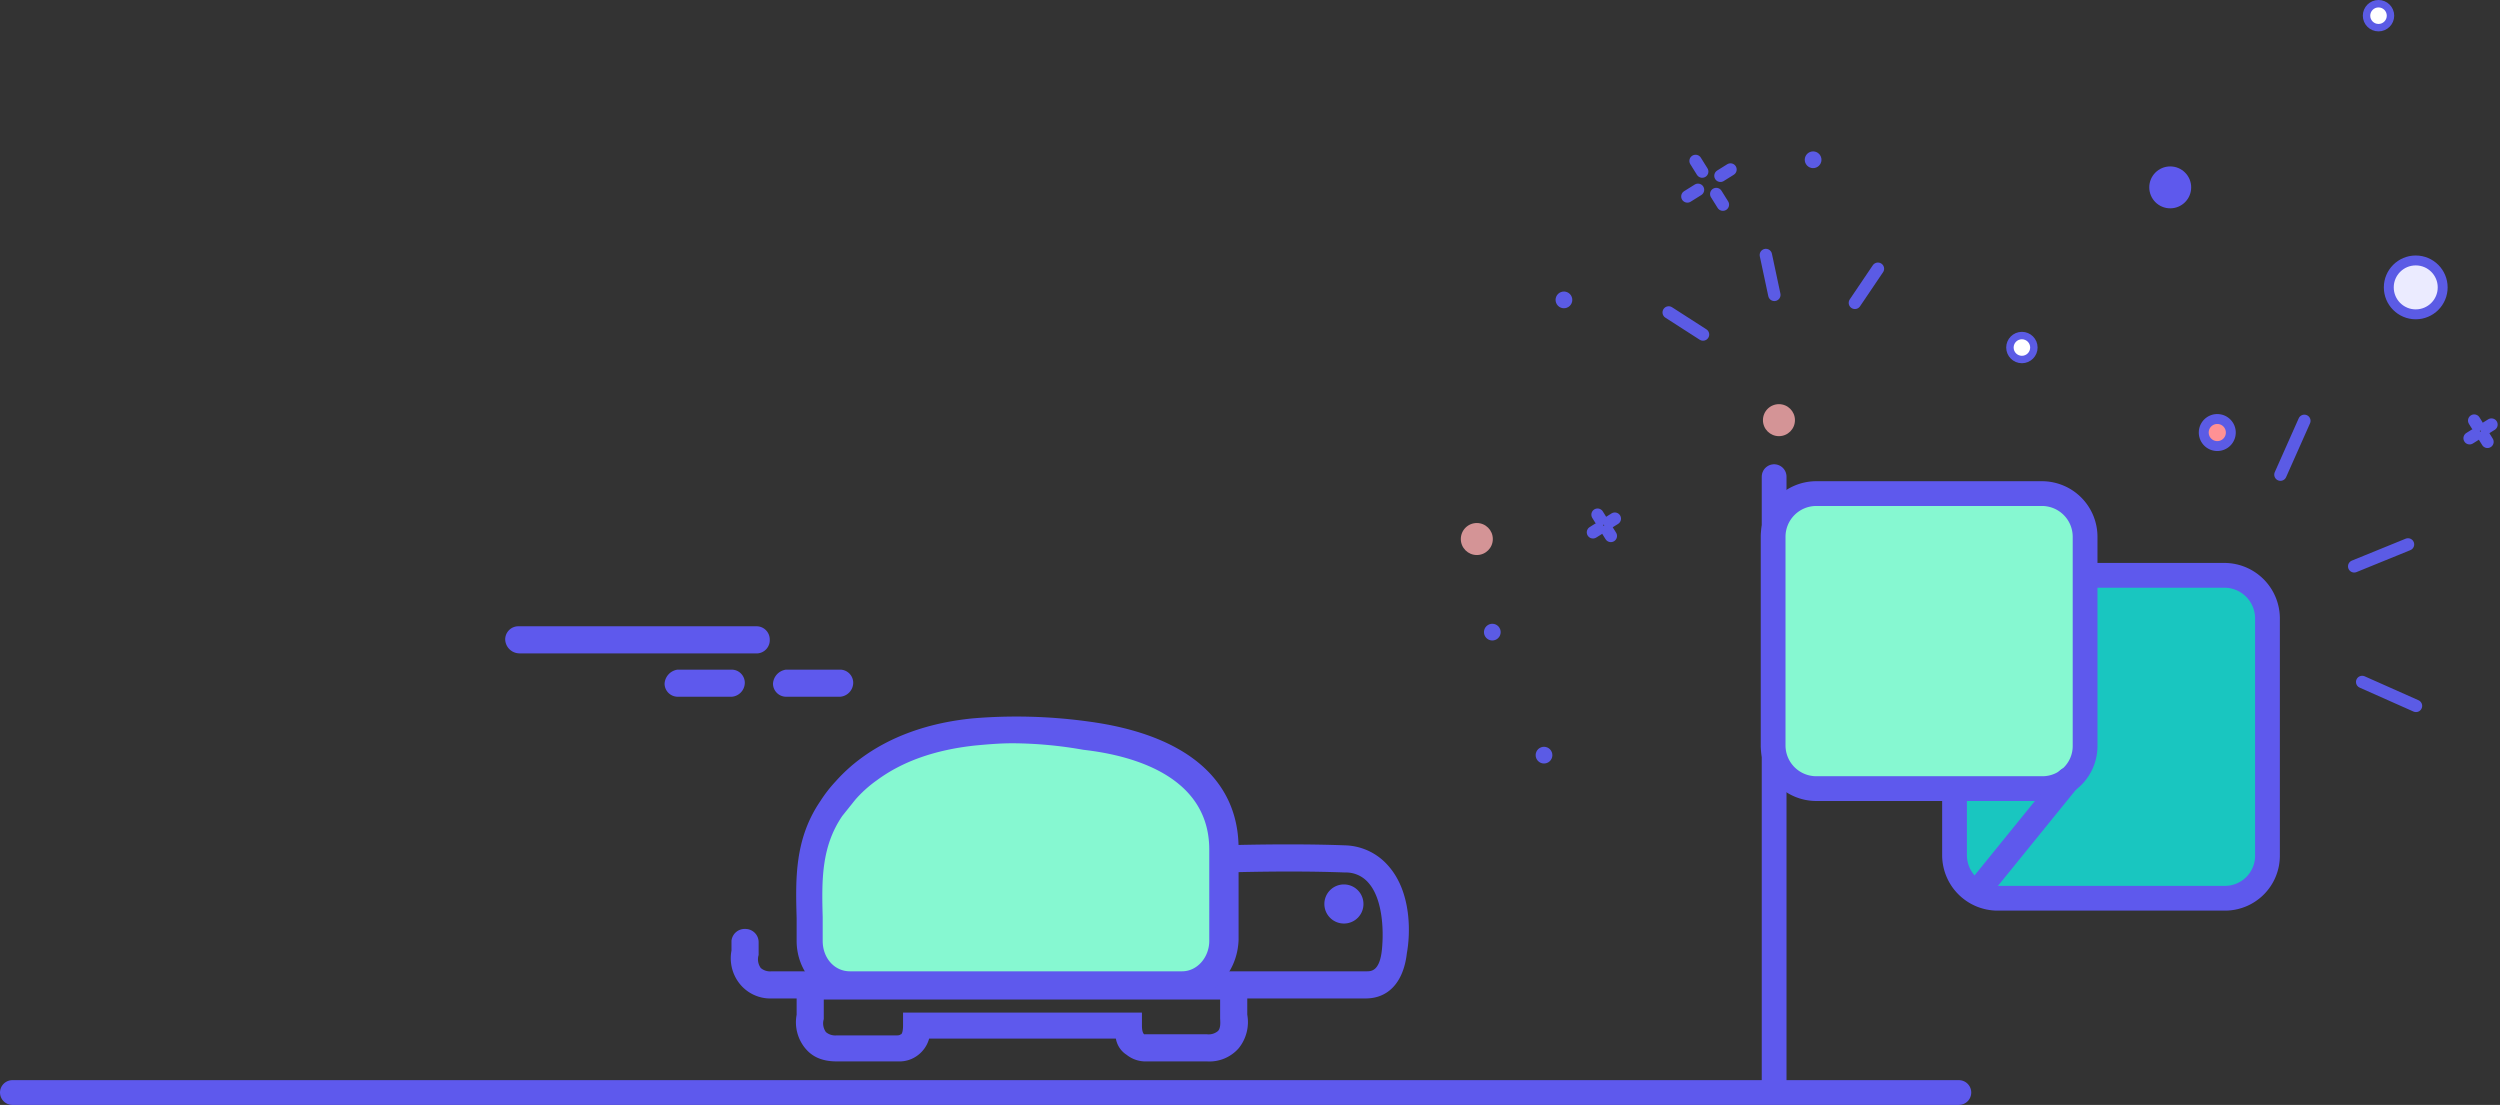 <svg xmlns="http://www.w3.org/2000/svg" width="504.756" height="223.083" viewBox="0 0 504.756 223.083">
  <rect x="0" y="0" width="504.756" height="223.083" fill="#333333" stroke="none"/>
  <g id="Group_2521" data-name="Group 2521" transform="translate(30 -69.917)">
    <line id="Line_502" data-name="Line 502" x2="393" transform="translate(-27.5 290.5)" fill="#fff" stroke="#5e59ed" stroke-linecap="round" stroke-miterlimit="10" stroke-width="5"/>
    <g id="Group_1648" data-name="Group 1648" transform="translate(122.392 -30)">
      <g id="Group_1645" data-name="Group 1645" transform="translate(-4.777 244.541)">
        <path id="Path_1178" data-name="Path 1178" d="M132.714,16.172a11.968,11.968,0,0,0-8.77-4.166c-11.4-.438-24.336,0-24.336,0a2.743,2.743,0,0,0,.219,5.481c.219,0,12.935-.438,24.117,0a5.956,5.956,0,0,1,4.823,2.192c2.631,3.069,3.069,8.989,2.631,13.374s-2.192,4.385-3.069,4.385H8.184a2.91,2.91,0,0,1-2.192-.658,2.99,2.99,0,0,1-.438-2.631V31.519a2.666,2.666,0,0,0-2.631-2.631A2.678,2.678,0,0,0,.072,31.3v1.973a8.262,8.262,0,0,0,1.754,6.8,7.937,7.937,0,0,0,6.358,2.85h5.043v3.289A8.262,8.262,0,0,0,14.98,53c1.1,1.315,2.85,2.631,6.358,2.631h12.5a6.069,6.069,0,0,0,3.946-1.315,6.227,6.227,0,0,0,2.192-3.289h37.71a4.849,4.849,0,0,0,2.192,3.289,6.069,6.069,0,0,0,3.946,1.315H96.1A7.856,7.856,0,0,0,102.458,53a8.4,8.4,0,0,0,1.754-6.8V42.919h23.9c4.6,0,7.673-3.289,8.331-9.208C137.1,30.2,137.537,21.653,132.714,16.172ZM98.731,46.866c0,.438.219,1.973-.438,2.631a2.91,2.91,0,0,1-2.192.658H83.384c-.219-.219-.438-.658-.438-1.754V45.769H34.712V48.4c0,1.1-.219,1.754-.438,1.754a1.083,1.083,0,0,1-.658.219H21.338a2.91,2.91,0,0,1-2.192-.658,2.99,2.99,0,0,1-.438-2.631V43.138H98.731v3.727Z" transform="translate(0 14.047)" fill="#5e59ed"/>
        <g id="Group_1554" data-name="Group 1554" transform="translate(119.778 33.945)">
          <circle id="Ellipse_272" data-name="Ellipse 272" cx="2.85" cy="2.85" r="2.85" transform="translate(1.096 1.096)" fill="#5e59ed"/>
          <path id="Path_1179" data-name="Path 1179" d="M58.546,23.393a3.946,3.946,0,1,1,3.946-3.946A3.93,3.93,0,0,1,58.546,23.393Zm0-5.7a1.886,1.886,0,0,0-1.754,1.754,1.754,1.754,0,0,0,3.508,0A1.614,1.614,0,0,0,58.546,17.692Z" transform="translate(-54.6 -15.5)" fill="#5e59ed"/>
        </g>
        <g id="Group_1555" data-name="Group 1555" transform="translate(13.139 0.031)">
          <path id="Path_1180" data-name="Path 1180" d="M40.6,1.568C32.7,2.445,25.249,4.637,19.11,9.242a21.852,21.852,0,0,0-4.6,4.385,40.03,40.03,0,0,0-2.85,3.508c-5.7,8.112-4.385,17.1-4.385,26.748,0,5.043,3.727,8.989,8.331,8.989H82.691c4.6,0,8.331-3.946,8.331-8.989V25.466c0-16-15.566-21.486-27.844-23.02A96.036,96.036,0,0,0,40.6,1.568Z" transform="translate(-4.553 1.433)" fill="#86f8d1"/>
          <path id="Path_1181" data-name="Path 1181" d="M84.1,56.966H17.01c-6.139,0-10.962-5.262-10.962-11.62v-4.6c-.219-7.893-.438-16,4.823-23.678a27.138,27.138,0,0,1,3.069-3.946,33.034,33.034,0,0,1,5.043-4.6C24.9,4.128,32.576,1.278,41.784.4a106.3,106.3,0,0,1,23.24.658C84.537,3.69,95.279,12.679,95.279,26.71V45.127C95.06,51.7,90.237,56.966,84.1,56.966ZM49.677,5.444c-2.631,0-5.043.219-7.454.438h0c-8.331.877-14.909,3.289-19.951,7.016a24.628,24.628,0,0,0-4.385,3.946l-2.631,3.289c-4.166,6.139-4.166,12.716-3.946,20.39v4.823c0,3.508,2.412,6.139,5.481,6.139H83.879c3.069,0,5.481-2.85,5.481-6.139V26.93c0-14.032-13.812-18.855-25.432-20.17A84.023,84.023,0,0,0,49.677,5.444ZM42,3.032Z" transform="translate(-5.96 -0.031)" fill="#5e59ed"/>
        </g>
      </g>
      <g id="Group_1646" data-name="Group 1646" transform="translate(-50.392 226.363)">
        <path id="Path_1169" data-name="Path 1169" d="M50.162,9.472H39.217A2.662,2.662,0,0,1,36.59,6.846,3.041,3.041,0,0,1,39.217,4H50.162a2.662,2.662,0,0,1,2.627,2.627A2.857,2.857,0,0,1,50.162,9.472Zm-21.89,0H17.327A2.662,2.662,0,0,1,14.7,6.846,3.041,3.041,0,0,1,17.327,4H28.272A2.662,2.662,0,0,1,30.9,6.627,2.857,2.857,0,0,1,28.272,9.472Z" transform="translate(17.478 4.756)" fill="#5e59ed"/>
        <path id="Path_1170" data-name="Path 1170" d="M51,5.472H2.846A2.9,2.9,0,0,1,0,2.627,2.662,2.662,0,0,1,2.627,0H50.785a2.662,2.662,0,0,1,2.627,2.627A2.674,2.674,0,0,1,51,5.472Z" fill="#5e59ed"/>
      </g>
    </g>
    <g id="Group_1652" data-name="Group 1652" transform="translate(213 -30)">
      <g id="Group_1649" data-name="Group 1649" transform="matrix(0.848, -0.53, 0.53, 0.848, 21.984, 180.759)">
        <g id="Group_41" data-name="Group 41" transform="translate(33.914 50.073)">
          <g id="Group_38" data-name="Group 38" transform="translate(2.672 0)">
            <g id="Group_37" data-name="Group 37">
              <line id="Line_37" data-name="Line 37" y2="1.125" fill="none" stroke="#5b5be5" stroke-linecap="round" stroke-miterlimit="10" stroke-width="2.5"/>
              <line id="Line_38" data-name="Line 38" y2="1.266" transform="translate(0 3.797)" fill="none" stroke="#5b5be5" stroke-linecap="round" stroke-miterlimit="10" stroke-width="2.5"/>
            </g>
          </g>
          <g id="Group_40" data-name="Group 40" transform="translate(0 2.531)">
            <g id="Group_39" data-name="Group 39">
              <line id="Line_39" data-name="Line 39" x1="1.266" transform="translate(3.938 0)" fill="none" stroke="#5b5be5" stroke-linecap="round" stroke-miterlimit="10" stroke-width="2.5"/>
              <line id="Line_40" data-name="Line 40" x1="1.266" fill="none" stroke="#5b5be5" stroke-linecap="round" stroke-miterlimit="10" stroke-width="2.5"/>
            </g>
          </g>
        </g>
        <g id="Group_46" data-name="Group 46" transform="translate(86.018 0)">
          <g id="Group_43" data-name="Group 43" transform="translate(5.203 0)">
            <g id="Group_42" data-name="Group 42">
              <line id="Line_41" data-name="Line 41" y2="2.531" fill="none" stroke="#5b5be5" stroke-linecap="round" stroke-miterlimit="10" stroke-width="2.5"/>
              <line id="Line_42" data-name="Line 42" y2="2.531" transform="translate(0 7.875)" fill="none" stroke="#5b5be5" stroke-linecap="round" stroke-miterlimit="10" stroke-width="2.5"/>
            </g>
          </g>
          <g id="Group_45" data-name="Group 45" transform="translate(0 5.203)">
            <g id="Group_44" data-name="Group 44" transform="translate(0 0)">
              <line id="Line_43" data-name="Line 43" x1="2.391" transform="translate(7.875 0)" fill="none" stroke="#5b5be5" stroke-linecap="round" stroke-miterlimit="10" stroke-width="2.5"/>
              <line id="Line_44" data-name="Line 44" x1="2.531" fill="none" stroke="#5b5be5" stroke-linecap="round" stroke-miterlimit="10" stroke-width="2.5"/>
            </g>
          </g>
        </g>
        <g id="Group_47" data-name="Group 47" transform="translate(70.408 23.063)">
          <line id="Line_45" data-name="Line 45" x1="2.813" y2="7.735" transform="translate(19.969 0.563)" fill="none" stroke="#5b5be5" stroke-linecap="round" stroke-miterlimit="10" stroke-width="2.5"/>
          <line id="Line_46" data-name="Line 46" x2="3.516" y2="7.453" fill="none" stroke="#5b5be5" stroke-linecap="round" stroke-miterlimit="10" stroke-width="2.5"/>
          <line id="Line_47" data-name="Line 47" x1="7.594" y2="3.375" transform="translate(32.907 14.907)" fill="none" stroke="#5b5be5" stroke-linecap="round" stroke-miterlimit="10" stroke-width="2.5"/>
        </g>
        <circle id="Ellipse_10" data-name="Ellipse 10" cx="1.688" cy="1.688" r="1.688" transform="translate(109.784 10.688)" fill="#5b5be5"/>
        <circle id="Ellipse_11" data-name="Ellipse 11" cx="1.688" cy="1.688" r="1.688" transform="translate(4.313 57.236)" fill="#5b5be5"/>
        <circle id="Ellipse_12" data-name="Ellipse 12" cx="1.688" cy="1.688" r="1.688" transform="translate(0 83.83)" fill="#5b5be5"/>
        <circle id="Ellipse_13" data-name="Ellipse 13" cx="1.688" cy="1.688" r="1.688" transform="translate(52.127 8.016)" fill="#5b5be5"/>
      </g>
      <g id="Group_1650" data-name="Group 1650" transform="translate(101.92 184.885)">
        <g id="Group_49" data-name="Group 49" transform="translate(13.08 11.269)">
          <path id="Path_8" data-name="Path 8" d="M80.533,81.9H34.653A8.717,8.717,0,0,1,26,73.245V25.353A8.717,8.717,0,0,1,34.653,16.7h45.88a8.717,8.717,0,0,1,8.653,8.653V73.245A8.589,8.589,0,0,1,80.533,81.9Z" transform="translate(10.624 3.222)" fill="#19c6c0" stroke="#5e59ed" stroke-linecap="round" stroke-miterlimit="10" stroke-width="5"/>
          <path id="Path_512" data-name="Path 512" d="M0,122.347V0" transform="translate(0.201)" fill="none" stroke="#5e59ed" stroke-linecap="round" stroke-width="5"/>
          <path id="Path_9" data-name="Path 9" d="M62.132,68.064H16.453A8.717,8.717,0,0,1,7.8,59.411V17.153A8.717,8.717,0,0,1,16.453,8.5H62.132a8.717,8.717,0,0,1,8.653,8.653V59.411A8.589,8.589,0,0,1,62.132,68.064Z" transform="translate(-7.8 -5.079)" fill="#86f8d1" stroke="#5e59ed" stroke-miterlimit="10" stroke-width="5"/>
          <line id="Line_50" data-name="Line 50" x1="18.111" y2="22.336" transform="translate(41.453 61.174)" fill="none" stroke="#5e59ed" stroke-linecap="round" stroke-miterlimit="10" stroke-width="5"/>
        </g>
        <g id="Group_50" data-name="Group 50" transform="translate(115.506 0)">
          <line id="Line_51" data-name="Line 51" x1="10.866" y2="4.427" transform="translate(14.891 24.952)" fill="none" stroke="#5b5be5" stroke-linecap="round" stroke-miterlimit="10" stroke-width="2.5"/>
          <line id="Line_52" data-name="Line 52" x1="4.83" y2="10.866" fill="none" stroke="#5b5be5" stroke-linecap="round" stroke-miterlimit="10" stroke-width="2.5"/>
          <line id="Line_53" data-name="Line 53" x1="10.866" y1="4.83" transform="translate(16.501 52.722)" fill="none" stroke="#5b5be5" stroke-linecap="round" stroke-miterlimit="10" stroke-width="2.5"/>
        </g>
      </g>
      <circle id="Ellipse_273" data-name="Ellipse 273" cx="5.44" cy="5.44" r="5.44" transform="translate(239.302 152.502)" fill="#ebebff" stroke="#5b5be5" stroke-linecap="round" stroke-miterlimit="10" stroke-width="2"/>
      <circle id="Ellipse_274" data-name="Ellipse 274" cx="4.231" cy="4.231" r="4.231" transform="translate(190.943 133.517)" fill="#5e59ed"/>
      <path id="Path_1268" data-name="Path 1268" d="M2.731,0A2.731,2.731,0,1,1,0,2.731,2.731,2.731,0,0,1,2.731,0Z" transform="translate(201.943 184.517)" fill="#ff9194" stroke="#5b5be5" stroke-linecap="round" stroke-width="2"/>
      <circle id="Ellipse_276" data-name="Ellipse 276" cx="2.418" cy="2.418" r="2.418" transform="translate(234.809 100.667)" fill="#fff" stroke="#5b5be5" stroke-linecap="round" stroke-miterlimit="10" stroke-width="1.5"/>
      <circle id="Ellipse_277" data-name="Ellipse 277" cx="2.418" cy="2.418" r="2.418" transform="translate(162.809 167.667)" fill="#fff" stroke="#5b5be5" stroke-linecap="round" stroke-miterlimit="10" stroke-width="1.5"/>
      <circle id="Ellipse_278" data-name="Ellipse 278" cx="3.231" cy="3.231" r="3.231" transform="translate(112.943 181.517)" fill="#d49496"/>
      <circle id="Ellipse_284" data-name="Ellipse 284" cx="3.231" cy="3.231" r="3.231" transform="translate(51.943 205.517)" fill="#d49496"/>
      <g id="Group_1651" data-name="Group 1651" transform="matrix(0.848, -0.53, 0.53, 0.848, 254.279, 186.251)">
        <g id="Group_38-2" data-name="Group 38" transform="translate(2.672 0)">
          <g id="Group_37-2" data-name="Group 37">
            <line id="Line_37-2" data-name="Line 37" y2="1.125" fill="none" stroke="#5b5be5" stroke-linecap="round" stroke-miterlimit="10" stroke-width="2.5"/>
            <line id="Line_38-2" data-name="Line 38" y2="1.266" transform="translate(0 3.797)" fill="none" stroke="#5b5be5" stroke-linecap="round" stroke-miterlimit="10" stroke-width="2.5"/>
          </g>
        </g>
        <g id="Group_40-2" data-name="Group 40" transform="translate(0 2.531)">
          <g id="Group_39-2" data-name="Group 39">
            <line id="Line_39-2" data-name="Line 39" x1="1.266" transform="translate(3.938 0)" fill="none" stroke="#5b5be5" stroke-linecap="round" stroke-miterlimit="10" stroke-width="2.5"/>
            <line id="Line_40-2" data-name="Line 40" x1="1.266" fill="none" stroke="#5b5be5" stroke-linecap="round" stroke-miterlimit="10" stroke-width="2.5"/>
          </g>
        </g>
      </g>
    </g>
  </g>
</svg>
